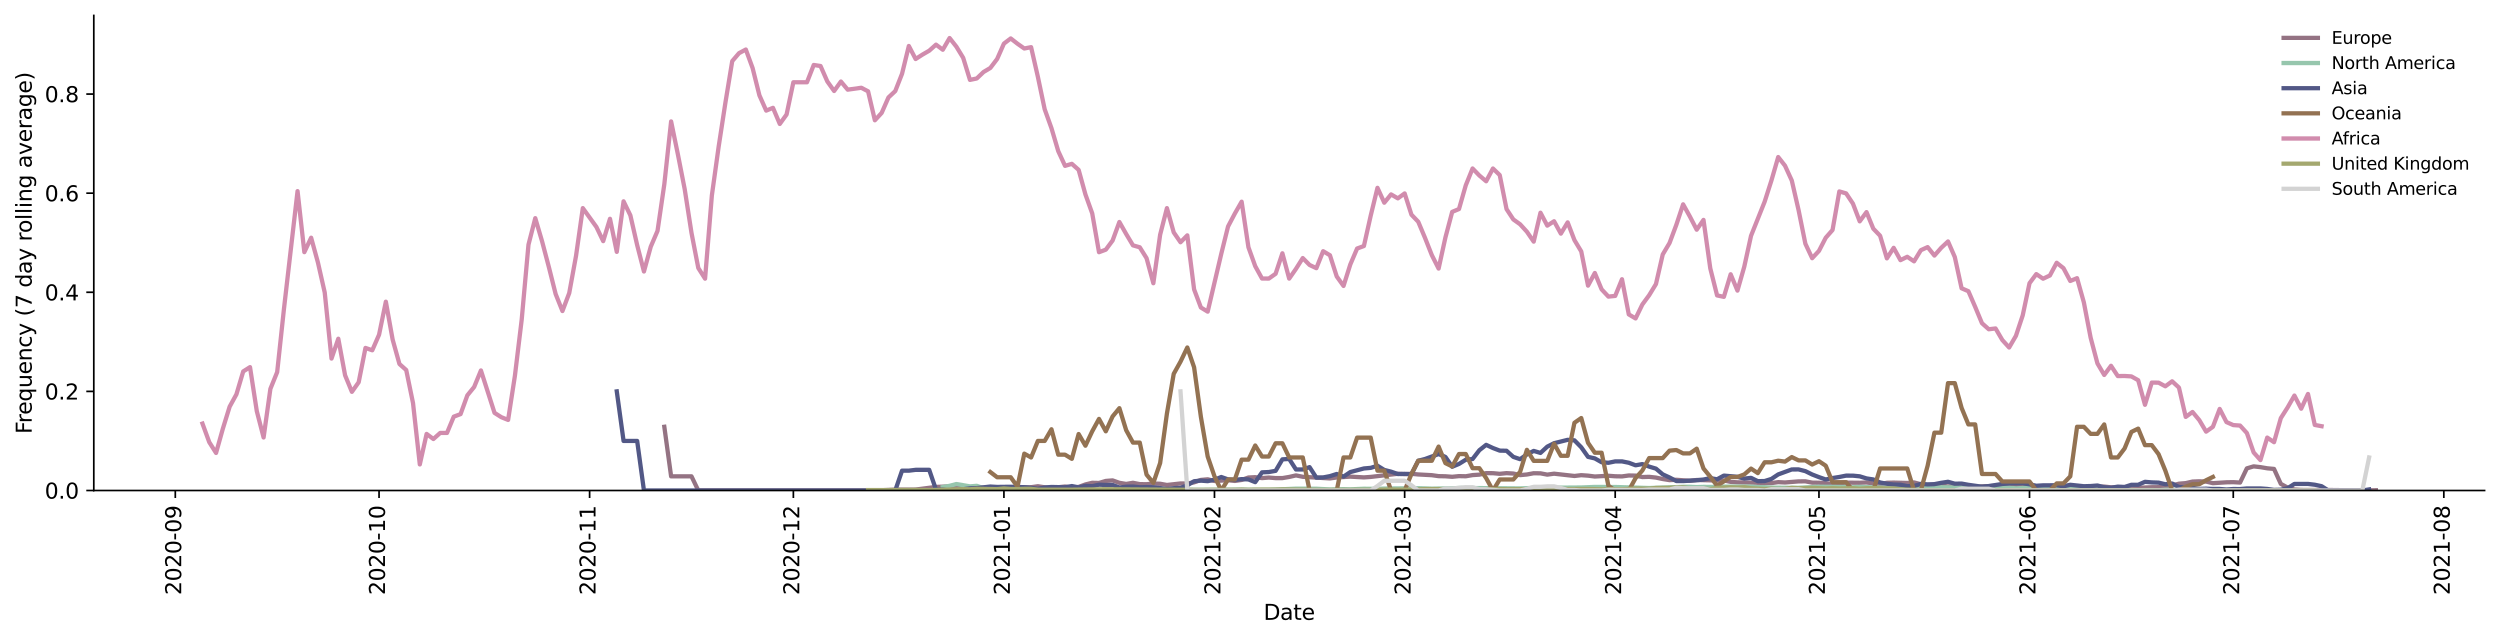<?xml version="1.0" encoding="utf-8" standalone="no"?>
<!DOCTYPE svg PUBLIC "-//W3C//DTD SVG 1.1//EN"
  "http://www.w3.org/Graphics/SVG/1.1/DTD/svg11.dtd">
<svg height="298.621pt" version="1.1" viewBox="0 0 1166.981 298.621" width="1166.981pt" xmlns="http://www.w3.org/2000/svg" xmlns:xlink="http://www.w3.org/1999/xlink">
 <defs>
  <style type="text/css">*{stroke-linecap:butt;stroke-linejoin:round;}</style>
 </defs>
 <g id="figure_1">
  <g id="patch_1">
   <path d="M 0 298.621 
L 1166.981 298.621 
L 1166.981 0 
L 0 0 
z
" style="fill:#ffffff;"/>
  </g>
  <g id="axes_1">
   <g id="patch_2">
    <path d="M 43.781 228.96 
L 1159.781 228.96 
L 1159.781 7.2 
L 43.781 7.2 
z
" style="fill:#ffffff;"/>
   </g>
   <g id="matplotlib.axis_1">
    <g id="xtick_1">
     <g id="line2d_1">
      <defs>
       <path d="M 0 0 
L 0 3.5 
" id="mb3c9ff4708" style="stroke:#000000;stroke-width:0.8;"/>
      </defs>
      <g>
       <use style="stroke:#000000;stroke-width:0.8;" x="81.827" xlink:href="#mb3c9ff4708" y="228.96"/>
      </g>
     </g>
     <g id="text_1">
      <!-- 2020-09 -->
      <g transform="translate(84.586 277.743)rotate(-90)scale(0.1 -0.1)">
       <defs>
        <path d="M 1228 531 
L 3431 531 
L 3431 0 
L 469 0 
L 469 531 
Q 828 903 1448 1529 
Q 2069 2156 2228 2338 
Q 2531 2678 2651 2914 
Q 2772 3150 2772 3378 
Q 2772 3750 2511 3984 
Q 2250 4219 1831 4219 
Q 1534 4219 1204 4116 
Q 875 4013 500 3803 
L 500 4441 
Q 881 4594 1212 4672 
Q 1544 4750 1819 4750 
Q 2544 4750 2975 4387 
Q 3406 4025 3406 3419 
Q 3406 3131 3298 2873 
Q 3191 2616 2906 2266 
Q 2828 2175 2409 1742 
Q 1991 1309 1228 531 
z
" id="DejaVuSans-32" transform="scale(0.016)"/>
        <path d="M 2034 4250 
Q 1547 4250 1301 3770 
Q 1056 3291 1056 2328 
Q 1056 1369 1301 889 
Q 1547 409 2034 409 
Q 2525 409 2770 889 
Q 3016 1369 3016 2328 
Q 3016 3291 2770 3770 
Q 2525 4250 2034 4250 
z
M 2034 4750 
Q 2819 4750 3233 4129 
Q 3647 3509 3647 2328 
Q 3647 1150 3233 529 
Q 2819 -91 2034 -91 
Q 1250 -91 836 529 
Q 422 1150 422 2328 
Q 422 3509 836 4129 
Q 1250 4750 2034 4750 
z
" id="DejaVuSans-30" transform="scale(0.016)"/>
        <path d="M 313 2009 
L 1997 2009 
L 1997 1497 
L 313 1497 
L 313 2009 
z
" id="DejaVuSans-2d" transform="scale(0.016)"/>
        <path d="M 703 97 
L 703 672 
Q 941 559 1184 500 
Q 1428 441 1663 441 
Q 2288 441 2617 861 
Q 2947 1281 2994 2138 
Q 2813 1869 2534 1725 
Q 2256 1581 1919 1581 
Q 1219 1581 811 2004 
Q 403 2428 403 3163 
Q 403 3881 828 4315 
Q 1253 4750 1959 4750 
Q 2769 4750 3195 4129 
Q 3622 3509 3622 2328 
Q 3622 1225 3098 567 
Q 2575 -91 1691 -91 
Q 1453 -91 1209 -44 
Q 966 3 703 97 
z
M 1959 2075 
Q 2384 2075 2632 2365 
Q 2881 2656 2881 3163 
Q 2881 3666 2632 3958 
Q 2384 4250 1959 4250 
Q 1534 4250 1286 3958 
Q 1038 3666 1038 3163 
Q 1038 2656 1286 2365 
Q 1534 2075 1959 2075 
z
" id="DejaVuSans-39" transform="scale(0.016)"/>
       </defs>
       <use xlink:href="#DejaVuSans-32"/>
       <use x="63.623" xlink:href="#DejaVuSans-30"/>
       <use x="127.246" xlink:href="#DejaVuSans-32"/>
       <use x="190.869" xlink:href="#DejaVuSans-30"/>
       <use x="254.492" xlink:href="#DejaVuSans-2d"/>
       <use x="290.576" xlink:href="#DejaVuSans-30"/>
       <use x="354.199" xlink:href="#DejaVuSans-39"/>
      </g>
     </g>
    </g>
    <g id="xtick_2">
     <g id="line2d_2">
      <g>
       <use style="stroke:#000000;stroke-width:0.8;" x="176.94" xlink:href="#mb3c9ff4708" y="228.96"/>
      </g>
     </g>
     <g id="text_2">
      <!-- 2020-10 -->
      <g transform="translate(179.7 277.743)rotate(-90)scale(0.1 -0.1)">
       <defs>
        <path d="M 794 531 
L 1825 531 
L 1825 4091 
L 703 3866 
L 703 4441 
L 1819 4666 
L 2450 4666 
L 2450 531 
L 3481 531 
L 3481 0 
L 794 0 
L 794 531 
z
" id="DejaVuSans-31" transform="scale(0.016)"/>
       </defs>
       <use xlink:href="#DejaVuSans-32"/>
       <use x="63.623" xlink:href="#DejaVuSans-30"/>
       <use x="127.246" xlink:href="#DejaVuSans-32"/>
       <use x="190.869" xlink:href="#DejaVuSans-30"/>
       <use x="254.492" xlink:href="#DejaVuSans-2d"/>
       <use x="290.576" xlink:href="#DejaVuSans-31"/>
       <use x="354.199" xlink:href="#DejaVuSans-30"/>
      </g>
     </g>
    </g>
    <g id="xtick_3">
     <g id="line2d_3">
      <g>
       <use style="stroke:#000000;stroke-width:0.8;" x="275.224" xlink:href="#mb3c9ff4708" y="228.96"/>
      </g>
     </g>
     <g id="text_3">
      <!-- 2020-11 -->
      <g transform="translate(277.984 277.743)rotate(-90)scale(0.1 -0.1)">
       <use xlink:href="#DejaVuSans-32"/>
       <use x="63.623" xlink:href="#DejaVuSans-30"/>
       <use x="127.246" xlink:href="#DejaVuSans-32"/>
       <use x="190.869" xlink:href="#DejaVuSans-30"/>
       <use x="254.492" xlink:href="#DejaVuSans-2d"/>
       <use x="290.576" xlink:href="#DejaVuSans-31"/>
       <use x="354.199" xlink:href="#DejaVuSans-31"/>
      </g>
     </g>
    </g>
    <g id="xtick_4">
     <g id="line2d_4">
      <g>
       <use style="stroke:#000000;stroke-width:0.8;" x="370.338" xlink:href="#mb3c9ff4708" y="228.96"/>
      </g>
     </g>
     <g id="text_4">
      <!-- 2020-12 -->
      <g transform="translate(373.097 277.743)rotate(-90)scale(0.1 -0.1)">
       <use xlink:href="#DejaVuSans-32"/>
       <use x="63.623" xlink:href="#DejaVuSans-30"/>
       <use x="127.246" xlink:href="#DejaVuSans-32"/>
       <use x="190.869" xlink:href="#DejaVuSans-30"/>
       <use x="254.492" xlink:href="#DejaVuSans-2d"/>
       <use x="290.576" xlink:href="#DejaVuSans-31"/>
       <use x="354.199" xlink:href="#DejaVuSans-32"/>
      </g>
     </g>
    </g>
    <g id="xtick_5">
     <g id="line2d_5">
      <g>
       <use style="stroke:#000000;stroke-width:0.8;" x="468.622" xlink:href="#mb3c9ff4708" y="228.96"/>
      </g>
     </g>
     <g id="text_5">
      <!-- 2021-01 -->
      <g transform="translate(471.382 277.743)rotate(-90)scale(0.1 -0.1)">
       <use xlink:href="#DejaVuSans-32"/>
       <use x="63.623" xlink:href="#DejaVuSans-30"/>
       <use x="127.246" xlink:href="#DejaVuSans-32"/>
       <use x="190.869" xlink:href="#DejaVuSans-31"/>
       <use x="254.492" xlink:href="#DejaVuSans-2d"/>
       <use x="290.576" xlink:href="#DejaVuSans-30"/>
       <use x="354.199" xlink:href="#DejaVuSans-31"/>
      </g>
     </g>
    </g>
    <g id="xtick_6">
     <g id="line2d_6">
      <g>
       <use style="stroke:#000000;stroke-width:0.8;" x="566.906" xlink:href="#mb3c9ff4708" y="228.96"/>
      </g>
     </g>
     <g id="text_6">
      <!-- 2021-02 -->
      <g transform="translate(569.666 277.743)rotate(-90)scale(0.1 -0.1)">
       <use xlink:href="#DejaVuSans-32"/>
       <use x="63.623" xlink:href="#DejaVuSans-30"/>
       <use x="127.246" xlink:href="#DejaVuSans-32"/>
       <use x="190.869" xlink:href="#DejaVuSans-31"/>
       <use x="254.492" xlink:href="#DejaVuSans-2d"/>
       <use x="290.576" xlink:href="#DejaVuSans-30"/>
       <use x="354.199" xlink:href="#DejaVuSans-32"/>
      </g>
     </g>
    </g>
    <g id="xtick_7">
     <g id="line2d_7">
      <g>
       <use style="stroke:#000000;stroke-width:0.8;" x="655.679" xlink:href="#mb3c9ff4708" y="228.96"/>
      </g>
     </g>
     <g id="text_7">
      <!-- 2021-03 -->
      <g transform="translate(658.438 277.743)rotate(-90)scale(0.1 -0.1)">
       <defs>
        <path d="M 2597 2516 
Q 3050 2419 3304 2112 
Q 3559 1806 3559 1356 
Q 3559 666 3084 287 
Q 2609 -91 1734 -91 
Q 1441 -91 1130 -33 
Q 819 25 488 141 
L 488 750 
Q 750 597 1062 519 
Q 1375 441 1716 441 
Q 2309 441 2620 675 
Q 2931 909 2931 1356 
Q 2931 1769 2642 2001 
Q 2353 2234 1838 2234 
L 1294 2234 
L 1294 2753 
L 1863 2753 
Q 2328 2753 2575 2939 
Q 2822 3125 2822 3475 
Q 2822 3834 2567 4026 
Q 2313 4219 1838 4219 
Q 1578 4219 1281 4162 
Q 984 4106 628 3988 
L 628 4550 
Q 988 4650 1302 4700 
Q 1616 4750 1894 4750 
Q 2613 4750 3031 4423 
Q 3450 4097 3450 3541 
Q 3450 3153 3228 2886 
Q 3006 2619 2597 2516 
z
" id="DejaVuSans-33" transform="scale(0.016)"/>
       </defs>
       <use xlink:href="#DejaVuSans-32"/>
       <use x="63.623" xlink:href="#DejaVuSans-30"/>
       <use x="127.246" xlink:href="#DejaVuSans-32"/>
       <use x="190.869" xlink:href="#DejaVuSans-31"/>
       <use x="254.492" xlink:href="#DejaVuSans-2d"/>
       <use x="290.576" xlink:href="#DejaVuSans-30"/>
       <use x="354.199" xlink:href="#DejaVuSans-33"/>
      </g>
     </g>
    </g>
    <g id="xtick_8">
     <g id="line2d_8">
      <g>
       <use style="stroke:#000000;stroke-width:0.8;" x="753.963" xlink:href="#mb3c9ff4708" y="228.96"/>
      </g>
     </g>
     <g id="text_8">
      <!-- 2021-04 -->
      <g transform="translate(756.722 277.743)rotate(-90)scale(0.1 -0.1)">
       <defs>
        <path d="M 2419 4116 
L 825 1625 
L 2419 1625 
L 2419 4116 
z
M 2253 4666 
L 3047 4666 
L 3047 1625 
L 3713 1625 
L 3713 1100 
L 3047 1100 
L 3047 0 
L 2419 0 
L 2419 1100 
L 313 1100 
L 313 1709 
L 2253 4666 
z
" id="DejaVuSans-34" transform="scale(0.016)"/>
       </defs>
       <use xlink:href="#DejaVuSans-32"/>
       <use x="63.623" xlink:href="#DejaVuSans-30"/>
       <use x="127.246" xlink:href="#DejaVuSans-32"/>
       <use x="190.869" xlink:href="#DejaVuSans-31"/>
       <use x="254.492" xlink:href="#DejaVuSans-2d"/>
       <use x="290.576" xlink:href="#DejaVuSans-30"/>
       <use x="354.199" xlink:href="#DejaVuSans-34"/>
      </g>
     </g>
    </g>
    <g id="xtick_9">
     <g id="line2d_9">
      <g>
       <use style="stroke:#000000;stroke-width:0.8;" x="849.077" xlink:href="#mb3c9ff4708" y="228.96"/>
      </g>
     </g>
     <g id="text_9">
      <!-- 2021-05 -->
      <g transform="translate(851.836 277.743)rotate(-90)scale(0.1 -0.1)">
       <defs>
        <path d="M 691 4666 
L 3169 4666 
L 3169 4134 
L 1269 4134 
L 1269 2991 
Q 1406 3038 1543 3061 
Q 1681 3084 1819 3084 
Q 2600 3084 3056 2656 
Q 3513 2228 3513 1497 
Q 3513 744 3044 326 
Q 2575 -91 1722 -91 
Q 1428 -91 1123 -41 
Q 819 9 494 109 
L 494 744 
Q 775 591 1075 516 
Q 1375 441 1709 441 
Q 2250 441 2565 725 
Q 2881 1009 2881 1497 
Q 2881 1984 2565 2268 
Q 2250 2553 1709 2553 
Q 1456 2553 1204 2497 
Q 953 2441 691 2322 
L 691 4666 
z
" id="DejaVuSans-35" transform="scale(0.016)"/>
       </defs>
       <use xlink:href="#DejaVuSans-32"/>
       <use x="63.623" xlink:href="#DejaVuSans-30"/>
       <use x="127.246" xlink:href="#DejaVuSans-32"/>
       <use x="190.869" xlink:href="#DejaVuSans-31"/>
       <use x="254.492" xlink:href="#DejaVuSans-2d"/>
       <use x="290.576" xlink:href="#DejaVuSans-30"/>
       <use x="354.199" xlink:href="#DejaVuSans-35"/>
      </g>
     </g>
    </g>
    <g id="xtick_10">
     <g id="line2d_10">
      <g>
       <use style="stroke:#000000;stroke-width:0.8;" x="947.361" xlink:href="#mb3c9ff4708" y="228.96"/>
      </g>
     </g>
     <g id="text_10">
      <!-- 2021-06 -->
      <g transform="translate(950.12 277.743)rotate(-90)scale(0.1 -0.1)">
       <defs>
        <path d="M 2113 2584 
Q 1688 2584 1439 2293 
Q 1191 2003 1191 1497 
Q 1191 994 1439 701 
Q 1688 409 2113 409 
Q 2538 409 2786 701 
Q 3034 994 3034 1497 
Q 3034 2003 2786 2293 
Q 2538 2584 2113 2584 
z
M 3366 4563 
L 3366 3988 
Q 3128 4100 2886 4159 
Q 2644 4219 2406 4219 
Q 1781 4219 1451 3797 
Q 1122 3375 1075 2522 
Q 1259 2794 1537 2939 
Q 1816 3084 2150 3084 
Q 2853 3084 3261 2657 
Q 3669 2231 3669 1497 
Q 3669 778 3244 343 
Q 2819 -91 2113 -91 
Q 1303 -91 875 529 
Q 447 1150 447 2328 
Q 447 3434 972 4092 
Q 1497 4750 2381 4750 
Q 2619 4750 2861 4703 
Q 3103 4656 3366 4563 
z
" id="DejaVuSans-36" transform="scale(0.016)"/>
       </defs>
       <use xlink:href="#DejaVuSans-32"/>
       <use x="63.623" xlink:href="#DejaVuSans-30"/>
       <use x="127.246" xlink:href="#DejaVuSans-32"/>
       <use x="190.869" xlink:href="#DejaVuSans-31"/>
       <use x="254.492" xlink:href="#DejaVuSans-2d"/>
       <use x="290.576" xlink:href="#DejaVuSans-30"/>
       <use x="354.199" xlink:href="#DejaVuSans-36"/>
      </g>
     </g>
    </g>
    <g id="xtick_11">
     <g id="line2d_11">
      <g>
       <use style="stroke:#000000;stroke-width:0.8;" x="1042.474" xlink:href="#mb3c9ff4708" y="228.96"/>
      </g>
     </g>
     <g id="text_11">
      <!-- 2021-07 -->
      <g transform="translate(1045.234 277.743)rotate(-90)scale(0.1 -0.1)">
       <defs>
        <path d="M 525 4666 
L 3525 4666 
L 3525 4397 
L 1831 0 
L 1172 0 
L 2766 4134 
L 525 4134 
L 525 4666 
z
" id="DejaVuSans-37" transform="scale(0.016)"/>
       </defs>
       <use xlink:href="#DejaVuSans-32"/>
       <use x="63.623" xlink:href="#DejaVuSans-30"/>
       <use x="127.246" xlink:href="#DejaVuSans-32"/>
       <use x="190.869" xlink:href="#DejaVuSans-31"/>
       <use x="254.492" xlink:href="#DejaVuSans-2d"/>
       <use x="290.576" xlink:href="#DejaVuSans-30"/>
       <use x="354.199" xlink:href="#DejaVuSans-37"/>
      </g>
     </g>
    </g>
    <g id="xtick_12">
     <g id="line2d_12">
      <g>
       <use style="stroke:#000000;stroke-width:0.8;" x="1140.759" xlink:href="#mb3c9ff4708" y="228.96"/>
      </g>
     </g>
     <g id="text_12">
      <!-- 2021-08 -->
      <g transform="translate(1143.518 277.743)rotate(-90)scale(0.1 -0.1)">
       <defs>
        <path d="M 2034 2216 
Q 1584 2216 1326 1975 
Q 1069 1734 1069 1313 
Q 1069 891 1326 650 
Q 1584 409 2034 409 
Q 2484 409 2743 651 
Q 3003 894 3003 1313 
Q 3003 1734 2745 1975 
Q 2488 2216 2034 2216 
z
M 1403 2484 
Q 997 2584 770 2862 
Q 544 3141 544 3541 
Q 544 4100 942 4425 
Q 1341 4750 2034 4750 
Q 2731 4750 3128 4425 
Q 3525 4100 3525 3541 
Q 3525 3141 3298 2862 
Q 3072 2584 2669 2484 
Q 3125 2378 3379 2068 
Q 3634 1759 3634 1313 
Q 3634 634 3220 271 
Q 2806 -91 2034 -91 
Q 1263 -91 848 271 
Q 434 634 434 1313 
Q 434 1759 690 2068 
Q 947 2378 1403 2484 
z
M 1172 3481 
Q 1172 3119 1398 2916 
Q 1625 2713 2034 2713 
Q 2441 2713 2670 2916 
Q 2900 3119 2900 3481 
Q 2900 3844 2670 4047 
Q 2441 4250 2034 4250 
Q 1625 4250 1398 4047 
Q 1172 3844 1172 3481 
z
" id="DejaVuSans-38" transform="scale(0.016)"/>
       </defs>
       <use xlink:href="#DejaVuSans-32"/>
       <use x="63.623" xlink:href="#DejaVuSans-30"/>
       <use x="127.246" xlink:href="#DejaVuSans-32"/>
       <use x="190.869" xlink:href="#DejaVuSans-31"/>
       <use x="254.492" xlink:href="#DejaVuSans-2d"/>
       <use x="290.576" xlink:href="#DejaVuSans-30"/>
       <use x="354.199" xlink:href="#DejaVuSans-38"/>
      </g>
     </g>
    </g>
    <g id="text_13">
     <!-- Date -->
     <g transform="translate(589.83 289.341)scale(0.1 -0.1)">
      <defs>
       <path d="M 1259 4147 
L 1259 519 
L 2022 519 
Q 2988 519 3436 956 
Q 3884 1394 3884 2338 
Q 3884 3275 3436 3711 
Q 2988 4147 2022 4147 
L 1259 4147 
z
M 628 4666 
L 1925 4666 
Q 3281 4666 3915 4102 
Q 4550 3538 4550 2338 
Q 4550 1131 3912 565 
Q 3275 0 1925 0 
L 628 0 
L 628 4666 
z
" id="DejaVuSans-44" transform="scale(0.016)"/>
       <path d="M 2194 1759 
Q 1497 1759 1228 1600 
Q 959 1441 959 1056 
Q 959 750 1161 570 
Q 1363 391 1709 391 
Q 2188 391 2477 730 
Q 2766 1069 2766 1631 
L 2766 1759 
L 2194 1759 
z
M 3341 1997 
L 3341 0 
L 2766 0 
L 2766 531 
Q 2569 213 2275 61 
Q 1981 -91 1556 -91 
Q 1019 -91 701 211 
Q 384 513 384 1019 
Q 384 1609 779 1909 
Q 1175 2209 1959 2209 
L 2766 2209 
L 2766 2266 
Q 2766 2663 2505 2880 
Q 2244 3097 1772 3097 
Q 1472 3097 1187 3025 
Q 903 2953 641 2809 
L 641 3341 
Q 956 3463 1253 3523 
Q 1550 3584 1831 3584 
Q 2591 3584 2966 3190 
Q 3341 2797 3341 1997 
z
" id="DejaVuSans-61" transform="scale(0.016)"/>
       <path d="M 1172 4494 
L 1172 3500 
L 2356 3500 
L 2356 3053 
L 1172 3053 
L 1172 1153 
Q 1172 725 1289 603 
Q 1406 481 1766 481 
L 2356 481 
L 2356 0 
L 1766 0 
Q 1100 0 847 248 
Q 594 497 594 1153 
L 594 3053 
L 172 3053 
L 172 3500 
L 594 3500 
L 594 4494 
L 1172 4494 
z
" id="DejaVuSans-74" transform="scale(0.016)"/>
       <path d="M 3597 1894 
L 3597 1613 
L 953 1613 
Q 991 1019 1311 708 
Q 1631 397 2203 397 
Q 2534 397 2845 478 
Q 3156 559 3463 722 
L 3463 178 
Q 3153 47 2828 -22 
Q 2503 -91 2169 -91 
Q 1331 -91 842 396 
Q 353 884 353 1716 
Q 353 2575 817 3079 
Q 1281 3584 2069 3584 
Q 2775 3584 3186 3129 
Q 3597 2675 3597 1894 
z
M 3022 2063 
Q 3016 2534 2758 2815 
Q 2500 3097 2075 3097 
Q 1594 3097 1305 2825 
Q 1016 2553 972 2059 
L 3022 2063 
z
" id="DejaVuSans-65" transform="scale(0.016)"/>
      </defs>
      <use xlink:href="#DejaVuSans-44"/>
      <use x="77.002" xlink:href="#DejaVuSans-61"/>
      <use x="138.281" xlink:href="#DejaVuSans-74"/>
      <use x="177.49" xlink:href="#DejaVuSans-65"/>
     </g>
    </g>
   </g>
   <g id="matplotlib.axis_2">
    <g id="ytick_1">
     <g id="line2d_13">
      <defs>
       <path d="M 0 0 
L -3.5 0 
" id="mdaa1c81fe7" style="stroke:#000000;stroke-width:0.8;"/>
      </defs>
      <g>
       <use style="stroke:#000000;stroke-width:0.8;" x="43.781" xlink:href="#mdaa1c81fe7" y="228.96"/>
      </g>
     </g>
     <g id="text_14">
      <!-- 0.0 -->
      <g transform="translate(20.878 232.759)scale(0.1 -0.1)">
       <defs>
        <path d="M 684 794 
L 1344 794 
L 1344 0 
L 684 0 
L 684 794 
z
" id="DejaVuSans-2e" transform="scale(0.016)"/>
       </defs>
       <use xlink:href="#DejaVuSans-30"/>
       <use x="63.623" xlink:href="#DejaVuSans-2e"/>
       <use x="95.41" xlink:href="#DejaVuSans-30"/>
      </g>
     </g>
    </g>
    <g id="ytick_2">
     <g id="line2d_14">
      <g>
       <use style="stroke:#000000;stroke-width:0.8;" x="43.781" xlink:href="#mdaa1c81fe7" y="182.695"/>
      </g>
     </g>
     <g id="text_15">
      <!-- 0.2 -->
      <g transform="translate(20.878 186.494)scale(0.1 -0.1)">
       <use xlink:href="#DejaVuSans-30"/>
       <use x="63.623" xlink:href="#DejaVuSans-2e"/>
       <use x="95.41" xlink:href="#DejaVuSans-32"/>
      </g>
     </g>
    </g>
    <g id="ytick_3">
     <g id="line2d_15">
      <g>
       <use style="stroke:#000000;stroke-width:0.8;" x="43.781" xlink:href="#mdaa1c81fe7" y="136.43"/>
      </g>
     </g>
     <g id="text_16">
      <!-- 0.4 -->
      <g transform="translate(20.878 140.23)scale(0.1 -0.1)">
       <use xlink:href="#DejaVuSans-30"/>
       <use x="63.623" xlink:href="#DejaVuSans-2e"/>
       <use x="95.41" xlink:href="#DejaVuSans-34"/>
      </g>
     </g>
    </g>
    <g id="ytick_4">
     <g id="line2d_16">
      <g>
       <use style="stroke:#000000;stroke-width:0.8;" x="43.781" xlink:href="#mdaa1c81fe7" y="90.166"/>
      </g>
     </g>
     <g id="text_17">
      <!-- 0.6 -->
      <g transform="translate(20.878 93.965)scale(0.1 -0.1)">
       <use xlink:href="#DejaVuSans-30"/>
       <use x="63.623" xlink:href="#DejaVuSans-2e"/>
       <use x="95.41" xlink:href="#DejaVuSans-36"/>
      </g>
     </g>
    </g>
    <g id="ytick_5">
     <g id="line2d_17">
      <g>
       <use style="stroke:#000000;stroke-width:0.8;" x="43.781" xlink:href="#mdaa1c81fe7" y="43.901"/>
      </g>
     </g>
     <g id="text_18">
      <!-- 0.8 -->
      <g transform="translate(20.878 47.7)scale(0.1 -0.1)">
       <use xlink:href="#DejaVuSans-30"/>
       <use x="63.623" xlink:href="#DejaVuSans-2e"/>
       <use x="95.41" xlink:href="#DejaVuSans-38"/>
      </g>
     </g>
    </g>
    <g id="text_19">
     <!-- Frequency (7 day rolling average) -->
     <g transform="translate(14.798 202.529)rotate(-90)scale(0.1 -0.1)">
      <defs>
       <path d="M 628 4666 
L 3309 4666 
L 3309 4134 
L 1259 4134 
L 1259 2759 
L 3109 2759 
L 3109 2228 
L 1259 2228 
L 1259 0 
L 628 0 
L 628 4666 
z
" id="DejaVuSans-46" transform="scale(0.016)"/>
       <path d="M 2631 2963 
Q 2534 3019 2420 3045 
Q 2306 3072 2169 3072 
Q 1681 3072 1420 2755 
Q 1159 2438 1159 1844 
L 1159 0 
L 581 0 
L 581 3500 
L 1159 3500 
L 1159 2956 
Q 1341 3275 1631 3429 
Q 1922 3584 2338 3584 
Q 2397 3584 2469 3576 
Q 2541 3569 2628 3553 
L 2631 2963 
z
" id="DejaVuSans-72" transform="scale(0.016)"/>
       <path d="M 947 1747 
Q 947 1113 1208 752 
Q 1469 391 1925 391 
Q 2381 391 2643 752 
Q 2906 1113 2906 1747 
Q 2906 2381 2643 2742 
Q 2381 3103 1925 3103 
Q 1469 3103 1208 2742 
Q 947 2381 947 1747 
z
M 2906 525 
Q 2725 213 2448 61 
Q 2172 -91 1784 -91 
Q 1150 -91 751 415 
Q 353 922 353 1747 
Q 353 2572 751 3078 
Q 1150 3584 1784 3584 
Q 2172 3584 2448 3432 
Q 2725 3281 2906 2969 
L 2906 3500 
L 3481 3500 
L 3481 -1331 
L 2906 -1331 
L 2906 525 
z
" id="DejaVuSans-71" transform="scale(0.016)"/>
       <path d="M 544 1381 
L 544 3500 
L 1119 3500 
L 1119 1403 
Q 1119 906 1312 657 
Q 1506 409 1894 409 
Q 2359 409 2629 706 
Q 2900 1003 2900 1516 
L 2900 3500 
L 3475 3500 
L 3475 0 
L 2900 0 
L 2900 538 
Q 2691 219 2414 64 
Q 2138 -91 1772 -91 
Q 1169 -91 856 284 
Q 544 659 544 1381 
z
M 1991 3584 
L 1991 3584 
z
" id="DejaVuSans-75" transform="scale(0.016)"/>
       <path d="M 3513 2113 
L 3513 0 
L 2938 0 
L 2938 2094 
Q 2938 2591 2744 2837 
Q 2550 3084 2163 3084 
Q 1697 3084 1428 2787 
Q 1159 2491 1159 1978 
L 1159 0 
L 581 0 
L 581 3500 
L 1159 3500 
L 1159 2956 
Q 1366 3272 1645 3428 
Q 1925 3584 2291 3584 
Q 2894 3584 3203 3211 
Q 3513 2838 3513 2113 
z
" id="DejaVuSans-6e" transform="scale(0.016)"/>
       <path d="M 3122 3366 
L 3122 2828 
Q 2878 2963 2633 3030 
Q 2388 3097 2138 3097 
Q 1578 3097 1268 2742 
Q 959 2388 959 1747 
Q 959 1106 1268 751 
Q 1578 397 2138 397 
Q 2388 397 2633 464 
Q 2878 531 3122 666 
L 3122 134 
Q 2881 22 2623 -34 
Q 2366 -91 2075 -91 
Q 1284 -91 818 406 
Q 353 903 353 1747 
Q 353 2603 823 3093 
Q 1294 3584 2113 3584 
Q 2378 3584 2631 3529 
Q 2884 3475 3122 3366 
z
" id="DejaVuSans-63" transform="scale(0.016)"/>
       <path d="M 2059 -325 
Q 1816 -950 1584 -1140 
Q 1353 -1331 966 -1331 
L 506 -1331 
L 506 -850 
L 844 -850 
Q 1081 -850 1212 -737 
Q 1344 -625 1503 -206 
L 1606 56 
L 191 3500 
L 800 3500 
L 1894 763 
L 2988 3500 
L 3597 3500 
L 2059 -325 
z
" id="DejaVuSans-79" transform="scale(0.016)"/>
       <path id="DejaVuSans-20" transform="scale(0.016)"/>
       <path d="M 1984 4856 
Q 1566 4138 1362 3434 
Q 1159 2731 1159 2009 
Q 1159 1288 1364 580 
Q 1569 -128 1984 -844 
L 1484 -844 
Q 1016 -109 783 600 
Q 550 1309 550 2009 
Q 550 2706 781 3412 
Q 1013 4119 1484 4856 
L 1984 4856 
z
" id="DejaVuSans-28" transform="scale(0.016)"/>
       <path d="M 2906 2969 
L 2906 4863 
L 3481 4863 
L 3481 0 
L 2906 0 
L 2906 525 
Q 2725 213 2448 61 
Q 2172 -91 1784 -91 
Q 1150 -91 751 415 
Q 353 922 353 1747 
Q 353 2572 751 3078 
Q 1150 3584 1784 3584 
Q 2172 3584 2448 3432 
Q 2725 3281 2906 2969 
z
M 947 1747 
Q 947 1113 1208 752 
Q 1469 391 1925 391 
Q 2381 391 2643 752 
Q 2906 1113 2906 1747 
Q 2906 2381 2643 2742 
Q 2381 3103 1925 3103 
Q 1469 3103 1208 2742 
Q 947 2381 947 1747 
z
" id="DejaVuSans-64" transform="scale(0.016)"/>
       <path d="M 1959 3097 
Q 1497 3097 1228 2736 
Q 959 2375 959 1747 
Q 959 1119 1226 758 
Q 1494 397 1959 397 
Q 2419 397 2687 759 
Q 2956 1122 2956 1747 
Q 2956 2369 2687 2733 
Q 2419 3097 1959 3097 
z
M 1959 3584 
Q 2709 3584 3137 3096 
Q 3566 2609 3566 1747 
Q 3566 888 3137 398 
Q 2709 -91 1959 -91 
Q 1206 -91 779 398 
Q 353 888 353 1747 
Q 353 2609 779 3096 
Q 1206 3584 1959 3584 
z
" id="DejaVuSans-6f" transform="scale(0.016)"/>
       <path d="M 603 4863 
L 1178 4863 
L 1178 0 
L 603 0 
L 603 4863 
z
" id="DejaVuSans-6c" transform="scale(0.016)"/>
       <path d="M 603 3500 
L 1178 3500 
L 1178 0 
L 603 0 
L 603 3500 
z
M 603 4863 
L 1178 4863 
L 1178 4134 
L 603 4134 
L 603 4863 
z
" id="DejaVuSans-69" transform="scale(0.016)"/>
       <path d="M 2906 1791 
Q 2906 2416 2648 2759 
Q 2391 3103 1925 3103 
Q 1463 3103 1205 2759 
Q 947 2416 947 1791 
Q 947 1169 1205 825 
Q 1463 481 1925 481 
Q 2391 481 2648 825 
Q 2906 1169 2906 1791 
z
M 3481 434 
Q 3481 -459 3084 -895 
Q 2688 -1331 1869 -1331 
Q 1566 -1331 1297 -1286 
Q 1028 -1241 775 -1147 
L 775 -588 
Q 1028 -725 1275 -790 
Q 1522 -856 1778 -856 
Q 2344 -856 2625 -561 
Q 2906 -266 2906 331 
L 2906 616 
Q 2728 306 2450 153 
Q 2172 0 1784 0 
Q 1141 0 747 490 
Q 353 981 353 1791 
Q 353 2603 747 3093 
Q 1141 3584 1784 3584 
Q 2172 3584 2450 3431 
Q 2728 3278 2906 2969 
L 2906 3500 
L 3481 3500 
L 3481 434 
z
" id="DejaVuSans-67" transform="scale(0.016)"/>
       <path d="M 191 3500 
L 800 3500 
L 1894 563 
L 2988 3500 
L 3597 3500 
L 2284 0 
L 1503 0 
L 191 3500 
z
" id="DejaVuSans-76" transform="scale(0.016)"/>
       <path d="M 513 4856 
L 1013 4856 
Q 1481 4119 1714 3412 
Q 1947 2706 1947 2009 
Q 1947 1309 1714 600 
Q 1481 -109 1013 -844 
L 513 -844 
Q 928 -128 1133 580 
Q 1338 1288 1338 2009 
Q 1338 2731 1133 3434 
Q 928 4138 513 4856 
z
" id="DejaVuSans-29" transform="scale(0.016)"/>
      </defs>
      <use xlink:href="#DejaVuSans-46"/>
      <use x="50.27" xlink:href="#DejaVuSans-72"/>
      <use x="89.133" xlink:href="#DejaVuSans-65"/>
      <use x="150.656" xlink:href="#DejaVuSans-71"/>
      <use x="214.133" xlink:href="#DejaVuSans-75"/>
      <use x="277.512" xlink:href="#DejaVuSans-65"/>
      <use x="339.035" xlink:href="#DejaVuSans-6e"/>
      <use x="402.414" xlink:href="#DejaVuSans-63"/>
      <use x="457.395" xlink:href="#DejaVuSans-79"/>
      <use x="516.574" xlink:href="#DejaVuSans-20"/>
      <use x="548.361" xlink:href="#DejaVuSans-28"/>
      <use x="587.375" xlink:href="#DejaVuSans-37"/>
      <use x="650.998" xlink:href="#DejaVuSans-20"/>
      <use x="682.785" xlink:href="#DejaVuSans-64"/>
      <use x="746.262" xlink:href="#DejaVuSans-61"/>
      <use x="807.541" xlink:href="#DejaVuSans-79"/>
      <use x="866.721" xlink:href="#DejaVuSans-20"/>
      <use x="898.508" xlink:href="#DejaVuSans-72"/>
      <use x="937.371" xlink:href="#DejaVuSans-6f"/>
      <use x="998.553" xlink:href="#DejaVuSans-6c"/>
      <use x="1026.336" xlink:href="#DejaVuSans-6c"/>
      <use x="1054.119" xlink:href="#DejaVuSans-69"/>
      <use x="1081.902" xlink:href="#DejaVuSans-6e"/>
      <use x="1145.281" xlink:href="#DejaVuSans-67"/>
      <use x="1208.758" xlink:href="#DejaVuSans-20"/>
      <use x="1240.545" xlink:href="#DejaVuSans-61"/>
      <use x="1301.824" xlink:href="#DejaVuSans-76"/>
      <use x="1361.004" xlink:href="#DejaVuSans-65"/>
      <use x="1422.527" xlink:href="#DejaVuSans-72"/>
      <use x="1463.641" xlink:href="#DejaVuSans-61"/>
      <use x="1524.92" xlink:href="#DejaVuSans-67"/>
      <use x="1588.396" xlink:href="#DejaVuSans-65"/>
      <use x="1649.92" xlink:href="#DejaVuSans-29"/>
     </g>
    </g>
   </g>
   <g id="line2d_18">
    <path clip-path="url(#p4d075352ca)" d="M 310.099 199.218 
L 313.27 222.351 
L 322.781 222.351 
L 325.952 228.96 
L 408.384 228.96 
L 417.895 228.556 
L 427.406 228.528 
L 436.918 227.287 
L 443.259 227.068 
L 446.429 227.729 
L 452.77 228.1 
L 459.111 227.707 
L 462.281 227.576 
L 468.622 227.884 
L 471.793 227.531 
L 481.304 227.436 
L 484.474 226.976 
L 487.645 227.47 
L 490.815 227.765 
L 497.156 227.109 
L 500.327 227.616 
L 503.497 227.302 
L 506.668 226.141 
L 509.838 225.369 
L 513.009 225.438 
L 516.179 224.501 
L 519.349 224.254 
L 522.52 225.375 
L 525.69 225.901 
L 528.861 225.368 
L 532.031 225.989 
L 535.202 226.03 
L 538.372 225.72 
L 541.543 225.815 
L 544.713 226.383 
L 551.054 225.678 
L 554.224 225.683 
L 557.395 225.157 
L 560.565 224.03 
L 563.736 223.741 
L 566.906 224.516 
L 573.247 224.166 
L 576.418 224.497 
L 579.588 224.03 
L 582.759 222.901 
L 585.929 222.746 
L 589.099 223.173 
L 592.27 222.916 
L 595.44 223.174 
L 598.611 223.173 
L 601.781 222.634 
L 604.952 221.914 
L 608.122 222.561 
L 620.804 223.326 
L 623.974 222.874 
L 630.315 222.492 
L 636.656 222.842 
L 639.827 222.624 
L 652.509 221.151 
L 655.679 221.306 
L 658.849 221.163 
L 662.02 221.473 
L 668.361 221.812 
L 671.531 222.261 
L 674.702 222.324 
L 677.872 222.566 
L 681.043 222.249 
L 684.213 222.318 
L 687.384 221.772 
L 690.554 221.563 
L 693.724 220.854 
L 696.895 220.876 
L 700.065 221.179 
L 703.236 220.86 
L 706.406 221.045 
L 709.577 221.781 
L 712.747 221.489 
L 715.918 220.903 
L 719.088 220.952 
L 722.259 221.552 
L 725.429 221.113 
L 734.94 222.182 
L 738.111 221.808 
L 741.281 222.029 
L 744.452 222.434 
L 750.793 222.084 
L 753.963 222.322 
L 757.134 222.382 
L 760.304 221.947 
L 763.474 222.015 
L 766.645 222.681 
L 769.815 222.585 
L 772.986 222.937 
L 776.156 223.605 
L 779.327 224.118 
L 782.497 223.959 
L 788.838 224.429 
L 792.009 224.059 
L 798.349 224.213 
L 801.52 224.384 
L 804.69 224.278 
L 807.861 224.94 
L 811.031 225.15 
L 826.884 225.499 
L 830.054 225.059 
L 833.224 225.217 
L 839.565 224.711 
L 842.736 224.682 
L 845.906 225.287 
L 849.077 225.34 
L 855.418 225.833 
L 861.759 225.283 
L 868.099 225.359 
L 871.27 225.219 
L 877.611 226.028 
L 880.781 225.36 
L 883.952 225.277 
L 890.293 225.454 
L 893.463 225.209 
L 896.634 226.032 
L 899.804 226.506 
L 906.145 226.679 
L 909.315 227.063 
L 915.656 226.938 
L 921.997 227.493 
L 925.168 227.025 
L 931.509 226.818 
L 937.849 226.523 
L 944.19 227.093 
L 953.702 227.398 
L 956.872 227.614 
L 960.043 227.603 
L 963.213 227.725 
L 966.384 227.679 
L 969.554 227.416 
L 972.724 227.472 
L 982.236 227.132 
L 985.406 227.479 
L 991.747 227.482 
L 994.918 227.474 
L 998.088 227.686 
L 1004.429 227.436 
L 1007.599 227.402 
L 1013.94 226.616 
L 1017.111 225.782 
L 1020.281 225.521 
L 1023.452 224.796 
L 1026.622 224.671 
L 1029.793 224.798 
L 1032.963 225.542 
L 1039.304 225.136 
L 1042.474 225.074 
L 1045.645 225.261 
L 1048.815 218.632 
L 1051.986 217.698 
L 1055.156 218.061 
L 1058.327 218.6 
L 1061.497 218.892 
L 1064.668 225.87 
L 1067.838 227.597 
L 1071.009 228.471 
L 1074.179 228.682 
L 1083.69 228.714 
L 1090.031 228.754 
L 1099.543 228.888 
L 1105.884 228.908 
L 1109.054 228.833 
L 1109.054 228.833 
" style="fill:none;stroke:#947383;stroke-linecap:square;stroke-width:2;"/>
   </g>
   <g id="line2d_19">
    <path clip-path="url(#p4d075352ca)" d="M 440.088 227.372 
L 443.259 226.781 
L 446.429 225.94 
L 452.77 227.03 
L 455.94 226.779 
L 459.111 227.867 
L 462.281 228.709 
L 465.452 228.709 
L 468.622 228.597 
L 471.793 228.816 
L 481.304 228.766 
L 490.815 228.841 
L 519.349 228.765 
L 525.69 228.855 
L 535.202 228.761 
L 551.054 228.66 
L 563.736 228.627 
L 579.588 228.536 
L 585.929 228.666 
L 592.27 228.636 
L 598.611 228.384 
L 604.952 228.104 
L 614.463 228.14 
L 620.804 228.466 
L 627.145 228.326 
L 630.315 228.416 
L 636.656 228.147 
L 642.997 228.211 
L 646.168 228.043 
L 662.02 227.881 
L 668.361 228.109 
L 677.872 227.946 
L 681.043 227.776 
L 687.384 227.803 
L 709.577 227.99 
L 715.918 227.732 
L 725.429 227.649 
L 738.111 227.549 
L 744.452 227.292 
L 753.963 227.322 
L 763.474 227.605 
L 769.815 227.809 
L 782.497 227.369 
L 785.668 227.244 
L 788.838 227.248 
L 792.009 227.374 
L 795.179 227.279 
L 801.52 227.315 
L 804.69 227.15 
L 817.372 227.142 
L 820.543 227.396 
L 823.713 227.401 
L 826.884 227.614 
L 836.395 227.707 
L 839.565 227.692 
L 849.077 227.219 
L 855.418 227.23 
L 861.759 227.316 
L 864.929 227.444 
L 868.099 227.276 
L 887.122 227.873 
L 890.293 227.802 
L 896.634 227.468 
L 902.974 227.512 
L 906.145 227.436 
L 912.486 227.508 
L 915.656 227.3 
L 925.168 227.353 
L 928.338 227.464 
L 931.509 227.753 
L 934.679 227.751 
L 937.849 227.623 
L 941.02 227.97 
L 944.19 227.764 
L 950.531 227.918 
L 953.702 228.384 
L 956.872 228.174 
L 960.043 228.379 
L 969.554 228.255 
L 975.895 228.346 
L 998.088 228.793 
L 1004.429 228.749 
L 1007.599 228.854 
L 1010.77 228.574 
L 1020.281 228.499 
L 1023.452 228.499 
L 1026.622 228.778 
L 1029.793 228.87 
L 1045.645 228.808 
L 1058.327 228.897 
L 1064.668 228.894 
L 1064.668 228.894 
" style="fill:none;stroke:#96c6ad;stroke-linecap:square;stroke-width:2;"/>
   </g>
   <g id="line2d_20">
    <path clip-path="url(#p4d075352ca)" d="M 287.906 182.695 
L 291.077 205.828 
L 297.418 205.828 
L 300.588 228.96 
L 417.895 228.96 
L 421.065 219.707 
L 424.236 219.707 
L 427.406 219.318 
L 433.747 219.318 
L 436.918 228.571 
L 440.088 228.571 
L 443.259 228.96 
L 446.429 228.96 
L 449.599 228.371 
L 452.77 227.962 
L 455.94 227.845 
L 462.281 227.112 
L 465.452 227.299 
L 471.793 227.222 
L 478.134 227.421 
L 481.304 227.724 
L 484.474 228.18 
L 487.645 227.568 
L 490.815 227.316 
L 497.156 227.465 
L 500.327 226.89 
L 503.497 227.494 
L 506.668 226.779 
L 509.838 226.95 
L 513.009 226.243 
L 516.179 226.394 
L 519.349 226.366 
L 522.52 227.554 
L 525.69 227.196 
L 528.861 227.125 
L 532.031 227.448 
L 535.202 227.369 
L 538.372 227.46 
L 541.543 227.817 
L 544.713 228.309 
L 547.884 227.883 
L 551.054 227.738 
L 554.224 226.534 
L 557.395 224.634 
L 560.565 224.364 
L 563.736 224.598 
L 566.906 223.935 
L 570.077 222.663 
L 573.247 223.776 
L 576.418 224.01 
L 579.588 223.646 
L 582.759 223.79 
L 585.929 225.057 
L 589.099 220.488 
L 592.27 220.342 
L 595.44 219.787 
L 598.611 214.421 
L 601.781 214.234 
L 604.952 219.153 
L 608.122 219.148 
L 611.293 218.06 
L 614.463 222.957 
L 617.634 222.858 
L 620.804 222.255 
L 623.974 221.256 
L 627.145 222.489 
L 630.315 220.353 
L 636.656 218.674 
L 639.827 218.398 
L 642.997 217.4 
L 646.168 219.365 
L 649.338 220.165 
L 652.509 221.279 
L 655.679 221.21 
L 658.849 221.374 
L 662.02 215.077 
L 665.19 214.257 
L 671.531 211.946 
L 674.702 213.29 
L 677.872 217.871 
L 681.043 216.562 
L 684.213 214.598 
L 687.384 214.266 
L 690.554 210.161 
L 693.724 207.659 
L 696.895 209.138 
L 700.065 210.345 
L 703.236 210.411 
L 706.406 213.267 
L 709.577 214.34 
L 712.747 212.116 
L 715.918 210.487 
L 719.088 211.417 
L 722.259 208.489 
L 725.429 206.887 
L 731.77 205.31 
L 734.94 205.548 
L 738.111 208.79 
L 741.281 213.258 
L 744.452 213.985 
L 747.622 215.774 
L 750.793 216.024 
L 753.963 215.377 
L 757.134 215.373 
L 760.304 216.009 
L 763.474 217.194 
L 766.645 216.634 
L 769.815 217.812 
L 772.986 218.757 
L 776.156 221.427 
L 779.327 222.884 
L 782.497 224.545 
L 785.668 224.571 
L 792.009 224.168 
L 795.179 223.84 
L 798.349 223.194 
L 801.52 223.731 
L 804.69 222.003 
L 811.031 222.571 
L 814.202 223.413 
L 817.372 223.061 
L 820.543 224.613 
L 823.713 224.543 
L 826.884 223.566 
L 830.054 221.453 
L 836.395 219.134 
L 839.565 219.121 
L 842.736 219.929 
L 845.906 221.487 
L 849.077 222.717 
L 852.247 223.826 
L 855.418 223.144 
L 858.588 222.641 
L 861.759 222.019 
L 864.929 222.033 
L 868.099 222.347 
L 871.27 223.323 
L 874.44 223.803 
L 877.611 225.215 
L 880.781 225.82 
L 883.952 226.161 
L 887.122 226.272 
L 890.293 226.929 
L 893.463 226.851 
L 896.634 225.904 
L 899.804 226.106 
L 902.974 225.994 
L 906.145 225.374 
L 909.315 224.894 
L 912.486 225.786 
L 915.656 225.732 
L 918.827 226.308 
L 925.168 227.193 
L 928.338 226.893 
L 934.679 225.908 
L 937.849 225.65 
L 944.19 225.562 
L 947.361 226.069 
L 950.531 226.751 
L 953.702 226.555 
L 960.043 226.522 
L 963.213 227.001 
L 966.384 226.29 
L 972.724 226.968 
L 975.895 226.879 
L 979.065 226.631 
L 982.236 227.451 
L 985.406 227.684 
L 988.577 227.162 
L 991.747 227.314 
L 994.918 226.294 
L 998.088 226.294 
L 1001.259 224.908 
L 1004.429 225.18 
L 1007.599 225.285 
L 1010.77 226.054 
L 1013.94 225.698 
L 1017.111 227.323 
L 1023.452 227.72 
L 1026.622 228.22 
L 1029.793 228.108 
L 1032.963 228.246 
L 1036.134 228.246 
L 1039.304 228.493 
L 1042.474 228.268 
L 1045.645 228.295 
L 1048.815 228.009 
L 1055.156 228.009 
L 1058.327 228.234 
L 1061.497 228.674 
L 1064.668 228.587 
L 1067.838 227.907 
L 1071.009 225.895 
L 1077.349 225.895 
L 1080.52 226.268 
L 1083.69 226.948 
L 1086.861 228.96 
L 1102.713 228.96 
L 1105.884 228.452 
L 1105.884 228.452 
" style="fill:none;stroke:#525886;stroke-linecap:square;stroke-width:2;"/>
   </g>
   <g id="line2d_21">
    <path clip-path="url(#p4d075352ca)" d="M 462.281 220.348 
L 465.452 222.774 
L 471.793 222.774 
L 474.963 227.181 
L 478.134 211.759 
L 481.304 213.538 
L 484.474 205.828 
L 487.645 205.828 
L 490.815 200.385 
L 493.986 212.247 
L 497.156 212.247 
L 500.327 214.175 
L 503.497 202.609 
L 506.668 208.052 
L 509.838 201.33 
L 513.009 195.547 
L 516.179 201.33 
L 519.349 194.39 
L 522.52 190.535 
L 525.69 200.816 
L 528.861 206.599 
L 532.031 206.599 
L 535.202 221.546 
L 538.372 225.401 
L 541.543 216.148 
L 544.713 193.016 
L 547.884 174.51 
L 551.054 168.816 
L 554.224 162.207 
L 557.395 171.46 
L 560.565 194.592 
L 563.736 213.098 
L 566.906 222.351 
L 570.077 228.96 
L 573.247 223.819 
L 576.418 223.819 
L 579.588 214.567 
L 582.759 214.567 
L 585.929 207.957 
L 589.099 213.098 
L 592.27 213.098 
L 595.44 206.929 
L 598.611 206.929 
L 601.781 213.538 
L 608.122 213.538 
L 611.293 228.96 
L 623.974 228.96 
L 627.145 213.538 
L 630.315 213.538 
L 633.486 204.285 
L 639.827 204.285 
L 642.997 219.707 
L 646.168 219.707 
L 649.338 228.96 
L 655.679 228.96 
L 658.849 221.249 
L 662.02 215.081 
L 668.361 215.081 
L 671.531 208.471 
L 674.702 216.182 
L 677.872 217.724 
L 681.043 211.941 
L 684.213 211.941 
L 687.384 218.55 
L 690.554 218.55 
L 693.724 223.177 
L 696.895 228.96 
L 700.065 223.819 
L 706.406 223.819 
L 709.577 220.261 
L 712.747 209.98 
L 715.918 215.12 
L 722.259 215.12 
L 725.429 207.113 
L 728.599 212.767 
L 731.77 212.767 
L 734.94 197.346 
L 738.111 195.143 
L 741.281 206.709 
L 744.452 211.335 
L 747.622 211.335 
L 750.793 226.757 
L 753.963 228.96 
L 760.304 228.96 
L 763.474 223.177 
L 766.645 219.618 
L 769.815 213.835 
L 776.156 213.835 
L 779.327 210.365 
L 782.497 210.069 
L 785.668 211.646 
L 788.838 211.646 
L 792.009 209.443 
L 795.179 218.696 
L 798.349 222.551 
L 801.52 226.757 
L 807.861 222.651 
L 811.031 222.651 
L 814.202 221.465 
L 817.372 218.743 
L 820.543 220.846 
L 823.713 215.799 
L 826.884 215.799 
L 830.054 215.058 
L 833.224 215.466 
L 836.395 213.363 
L 839.565 214.905 
L 842.736 214.905 
L 845.906 216.833 
L 849.077 215.291 
L 852.247 217.394 
L 855.418 225.105 
L 861.759 225.105 
L 864.929 228.96 
L 874.44 228.96 
L 877.611 218.679 
L 890.293 218.679 
L 893.463 228.96 
L 896.634 228.96 
L 899.804 217.394 
L 902.974 201.972 
L 906.145 201.972 
L 909.315 178.84 
L 912.486 178.84 
L 915.656 190.406 
L 918.827 198.117 
L 921.997 198.117 
L 925.168 221.249 
L 931.509 221.249 
L 934.679 224.754 
L 947.361 224.754 
L 950.531 228.96 
L 956.872 228.96 
L 960.043 225.655 
L 963.213 225.655 
L 966.384 222.351 
L 969.554 199.218 
L 972.724 199.218 
L 975.895 202.523 
L 979.065 202.523 
L 982.236 198.117 
L 985.406 213.538 
L 988.577 213.538 
L 991.747 209.333 
L 994.918 201.622 
L 998.088 200.08 
L 1001.259 207.79 
L 1004.429 207.79 
L 1007.599 211.996 
L 1010.77 219.707 
L 1013.94 228.96 
L 1017.111 228.96 
L 1020.281 227.181 
L 1023.452 226.024 
L 1026.622 226.024 
L 1029.793 224.173 
L 1032.963 222.631 
L 1032.963 222.631 
" style="fill:none;stroke:#937252;stroke-linecap:square;stroke-width:2;"/>
   </g>
   <g id="line2d_22">
    <path clip-path="url(#p4d075352ca)" d="M 94.509 197.728 
L 97.679 206.402 
L 100.849 211.43 
L 104.02 200.121 
L 107.19 189.84 
L 110.361 184.057 
L 113.531 173.38 
L 116.702 171.376 
L 119.872 191.938 
L 123.043 204.205 
L 126.213 181.518 
L 129.384 173.689 
L 132.554 144.13 
L 138.895 89.227 
L 142.065 117.698 
L 145.236 110.968 
L 148.406 122.535 
L 151.577 136.531 
L 154.747 167.374 
L 157.918 158.121 
L 161.088 175.192 
L 164.259 182.903 
L 167.429 178.432 
L 170.599 162.417 
L 173.77 163.505 
L 176.94 156.248 
L 180.111 140.827 
L 183.281 158.516 
L 186.452 169.904 
L 189.622 172.731 
L 192.793 188.152 
L 195.963 216.792 
L 199.134 202.557 
L 202.304 204.927 
L 205.474 202.1 
L 208.645 202.1 
L 211.815 194.49 
L 214.986 193.303 
L 218.156 184.545 
L 221.327 180.64 
L 224.497 172.929 
L 230.838 192.722 
L 234.009 194.741 
L 237.179 196.015 
L 240.349 175.453 
L 243.52 149.236 
L 246.69 114.198 
L 249.861 101.841 
L 253.031 112.636 
L 256.202 124.653 
L 259.372 137.263 
L 262.543 145.188 
L 265.713 136.799 
L 268.884 119.45 
L 272.054 97.151 
L 278.395 105.94 
L 281.565 112.55 
L 284.736 102.14 
L 287.906 117.562 
L 291.077 93.982 
L 294.247 100.513 
L 297.418 114.393 
L 300.588 126.73 
L 303.759 115.164 
L 306.929 107.766 
L 310.099 85.983 
L 313.27 56.682 
L 316.44 72.104 
L 319.611 88.297 
L 322.781 108.699 
L 325.952 125.085 
L 329.122 130.074 
L 332.293 91.212 
L 335.463 68.454 
L 338.634 47.8 
L 341.804 28.523 
L 344.974 24.819 
L 348.145 23.121 
L 351.315 31.788 
L 354.486 44.511 
L 357.656 51.629 
L 360.827 50.344 
L 363.997 57.858 
L 367.168 53.442 
L 370.338 38.406 
L 376.679 38.406 
L 379.849 30.328 
L 383.02 30.815 
L 386.19 38.022 
L 389.361 42.47 
L 392.531 38.064 
L 395.702 41.852 
L 402.043 40.969 
L 405.213 42.622 
L 408.384 56.141 
L 411.554 52.701 
L 414.724 45.489 
L 417.895 42.513 
L 421.065 34.435 
L 424.236 21.467 
L 427.406 27.544 
L 430.577 25.503 
L 433.747 23.67 
L 436.918 20.843 
L 440.088 23.216 
L 443.259 17.76 
L 446.429 21.783 
L 449.599 26.987 
L 452.77 37.292 
L 455.94 36.633 
L 459.111 33.607 
L 462.281 31.719 
L 465.452 27.536 
L 468.622 20.361 
L 471.793 17.946 
L 474.963 20.414 
L 478.134 22.639 
L 481.304 22.015 
L 484.474 35.872 
L 487.645 50.995 
L 490.815 59.837 
L 493.986 70.563 
L 497.156 77.417 
L 500.327 76.479 
L 503.497 79.288 
L 506.668 90.759 
L 509.838 99.603 
L 513.009 117.723 
L 516.179 116.545 
L 519.349 112.282 
L 522.52 103.632 
L 525.69 109.232 
L 528.861 114.534 
L 532.031 115.435 
L 535.202 120.508 
L 538.372 132.208 
L 541.543 109.568 
L 544.713 97.157 
L 547.884 108.477 
L 551.054 113.078 
L 554.224 109.865 
L 557.395 135.088 
L 560.565 143.539 
L 563.736 145.474 
L 570.077 118.479 
L 573.247 105.713 
L 576.418 99.678 
L 579.588 94.148 
L 582.759 115.423 
L 585.929 124.243 
L 589.099 130.011 
L 592.27 130.038 
L 595.44 127.796 
L 598.611 118.243 
L 601.781 130.046 
L 604.952 125.493 
L 608.122 120.467 
L 611.293 123.683 
L 614.463 125.183 
L 617.634 117.261 
L 620.804 119.151 
L 623.974 129.048 
L 627.145 133.465 
L 630.315 123.441 
L 633.486 116.007 
L 636.656 114.851 
L 639.827 100.709 
L 642.997 87.683 
L 646.168 94.623 
L 649.338 90.752 
L 652.509 92.588 
L 655.679 90.294 
L 658.849 100.207 
L 662.02 103.512 
L 665.19 111.054 
L 668.361 119.08 
L 671.531 125.364 
L 674.702 110.882 
L 677.872 98.902 
L 681.043 97.581 
L 684.213 86.489 
L 687.384 78.645 
L 690.554 81.928 
L 693.724 84.605 
L 696.895 78.657 
L 700.065 81.722 
L 703.236 97.589 
L 706.406 102.429 
L 709.577 104.695 
L 712.747 108.165 
L 715.918 112.792 
L 719.088 99.298 
L 722.259 105.326 
L 725.429 103.274 
L 728.599 109.057 
L 731.77 103.805 
L 734.94 112.08 
L 738.111 117.368 
L 741.281 133.329 
L 744.452 127.433 
L 747.622 135.068 
L 750.793 138.453 
L 753.963 138.131 
L 757.134 130.345 
L 760.304 146.757 
L 763.474 148.644 
L 766.645 142.124 
L 769.815 137.808 
L 772.986 132.594 
L 776.156 118.775 
L 779.327 113.437 
L 782.497 104.944 
L 785.668 95.384 
L 788.838 101.097 
L 792.009 107.222 
L 795.179 102.658 
L 798.349 125.287 
L 801.52 137.899 
L 804.69 138.566 
L 807.861 128.034 
L 811.031 135.649 
L 814.202 124.52 
L 817.372 110.055 
L 823.713 94.176 
L 826.884 84.262 
L 830.054 73.311 
L 833.224 77.345 
L 836.395 84.276 
L 839.565 98.097 
L 842.736 113.775 
L 845.906 120.524 
L 849.077 117.119 
L 852.247 110.966 
L 855.418 107.358 
L 858.588 89.358 
L 861.759 90.283 
L 864.929 95.045 
L 868.099 103.324 
L 871.27 99.01 
L 874.44 106.74 
L 877.611 110.034 
L 880.781 120.604 
L 883.952 115.684 
L 887.122 121.436 
L 890.293 119.871 
L 893.463 121.987 
L 896.634 116.791 
L 899.804 115.348 
L 902.974 119.298 
L 906.145 115.676 
L 909.315 112.713 
L 912.486 119.983 
L 915.656 134.57 
L 918.827 135.93 
L 921.997 143.25 
L 925.168 150.871 
L 928.338 153.695 
L 931.509 153.323 
L 934.679 158.733 
L 937.849 162.208 
L 941.02 156.759 
L 944.19 147.2 
L 947.361 132.201 
L 950.531 127.95 
L 953.702 130.099 
L 956.872 128.592 
L 960.043 122.659 
L 963.213 125.178 
L 966.384 131.156 
L 969.554 129.849 
L 972.724 141.143 
L 975.895 157.644 
L 979.065 169.638 
L 982.236 175.02 
L 985.406 170.752 
L 988.577 175.548 
L 991.747 175.509 
L 994.918 175.702 
L 998.088 177.484 
L 1001.259 188.95 
L 1004.429 178.585 
L 1007.599 178.624 
L 1010.77 180.316 
L 1013.94 177.994 
L 1017.111 180.917 
L 1020.281 194.604 
L 1023.452 192.313 
L 1026.622 196.123 
L 1029.793 201.486 
L 1032.963 199.235 
L 1036.134 190.891 
L 1039.304 197.026 
L 1042.474 198.426 
L 1045.645 198.65 
L 1048.815 202.132 
L 1051.986 211.204 
L 1055.156 214.762 
L 1058.327 204.265 
L 1061.497 206.414 
L 1064.668 195.184 
L 1067.838 190.195 
L 1071.009 184.643 
L 1074.179 190.772 
L 1077.349 183.9 
L 1080.52 198.357 
L 1083.69 198.951 
L 1083.69 198.951 
" style="fill:none;stroke:#d18cad;stroke-linecap:square;stroke-width:2;"/>
   </g>
   <g id="line2d_23">
    <path clip-path="url(#p4d075352ca)" d="M 405.213 228.767 
L 411.554 228.771 
L 427.406 228.669 
L 433.747 228.775 
L 449.599 228.334 
L 452.77 228.39 
L 455.94 228.145 
L 465.452 228.349 
L 468.622 228.005 
L 471.793 228.259 
L 474.963 228.316 
L 478.134 228.182 
L 481.304 228.184 
L 484.474 228.562 
L 500.327 228.569 
L 516.179 228.35 
L 557.395 228.657 
L 576.418 228.645 
L 579.588 228.554 
L 582.759 228.651 
L 585.929 228.536 
L 595.44 228.542 
L 598.611 228.457 
L 617.634 228.698 
L 642.997 228.62 
L 649.338 228.505 
L 655.679 228.592 
L 658.849 228.559 
L 665.19 228.294 
L 674.702 228.297 
L 677.872 228.575 
L 681.043 228.691 
L 690.554 228.617 
L 700.065 228.279 
L 703.236 228.378 
L 709.577 228.358 
L 715.918 228.267 
L 722.259 228.242 
L 725.429 228.261 
L 728.599 228.162 
L 731.77 228.292 
L 741.281 228.256 
L 747.622 228.408 
L 753.963 228.392 
L 757.134 228.359 
L 763.474 228.036 
L 769.815 228.094 
L 772.986 227.778 
L 779.327 227.711 
L 782.497 227.469 
L 785.668 227.529 
L 788.838 227.921 
L 795.179 228.053 
L 798.349 228.318 
L 801.52 227.704 
L 807.861 227.451 
L 811.031 227.601 
L 814.202 227.429 
L 817.372 227.895 
L 823.713 228.246 
L 826.884 228.116 
L 830.054 228.254 
L 833.224 228.188 
L 836.395 227.731 
L 839.565 227.886 
L 845.906 227.763 
L 852.247 228.008 
L 855.418 227.878 
L 858.588 228.02 
L 864.929 227.871 
L 868.099 228.133 
L 871.27 227.888 
L 874.44 227.817 
L 880.781 227.989 
L 883.952 228.009 
L 887.122 228.424 
L 896.634 228.74 
L 906.145 228.899 
L 921.997 228.832 
L 925.168 228.71 
L 937.849 228.791 
L 941.02 228.913 
L 969.554 228.839 
L 988.577 228.858 
L 998.088 228.96 
L 1080.52 228.91 
L 1080.52 228.91 
" style="fill:none;stroke:#a4a86f;stroke-linecap:square;stroke-width:2;"/>
   </g>
   <g id="line2d_24">
    <path clip-path="url(#p4d075352ca)" d="M 551.054 182.695 
L 554.224 228.96 
L 639.827 228.96 
L 642.997 226.857 
L 646.168 224.422 
L 655.679 224.422 
L 658.849 226.525 
L 662.02 228.96 
L 671.531 228.96 
L 674.702 228.035 
L 677.872 228.035 
L 684.213 227.448 
L 687.384 227.448 
L 690.554 228.373 
L 693.724 228.373 
L 700.065 228.96 
L 709.577 228.96 
L 712.747 228.214 
L 715.918 227.25 
L 719.088 227.25 
L 722.259 227.028 
L 725.429 227.028 
L 728.599 227.774 
L 731.77 228.738 
L 734.94 228.738 
L 738.111 228.96 
L 747.622 228.96 
L 750.793 228.641 
L 766.645 228.722 
L 769.815 228.51 
L 779.327 228.51 
L 782.497 227.684 
L 785.668 227.896 
L 795.179 227.896 
L 798.349 228.702 
L 804.69 228.702 
L 807.861 228.468 
L 811.031 228.468 
L 814.202 228.726 
L 820.543 228.726 
L 823.713 228.96 
L 826.884 228.359 
L 839.565 228.359 
L 842.736 228.96 
L 912.486 228.96 
L 915.656 228.148 
L 928.338 228.148 
L 931.509 228.96 
L 1013.94 228.96 
L 1017.111 228.554 
L 1029.793 228.554 
L 1032.963 228.96 
L 1102.713 228.96 
L 1105.884 213.538 
L 1105.884 213.538 
" style="fill:none;stroke:#d3d3d3;stroke-linecap:square;stroke-width:2;"/>
   </g>
   <g id="patch_3">
    <path d="M 43.781 228.96 
L 43.781 7.2 
" style="fill:none;stroke:#000000;stroke-linecap:square;stroke-linejoin:miter;stroke-width:0.8;"/>
   </g>
   <g id="patch_4">
    <path d="M 43.781 228.96 
L 1159.781 228.96 
" style="fill:none;stroke:#000000;stroke-linecap:square;stroke-linejoin:miter;stroke-width:0.8;"/>
   </g>
   <g id="legend_1">
    <g id="line2d_25">
     <path d="M 1065.97 17.679 
L 1081.97 17.679 
" style="fill:none;stroke:#947383;stroke-linecap:square;stroke-width:2;"/>
    </g>
    <g id="line2d_26"/>
    <g id="text_20">
     <!-- Europe -->
     <g transform="translate(1088.37 20.479)scale(0.08 -0.08)">
      <defs>
       <path d="M 628 4666 
L 3578 4666 
L 3578 4134 
L 1259 4134 
L 1259 2753 
L 3481 2753 
L 3481 2222 
L 1259 2222 
L 1259 531 
L 3634 531 
L 3634 0 
L 628 0 
L 628 4666 
z
" id="DejaVuSans-45" transform="scale(0.016)"/>
       <path d="M 1159 525 
L 1159 -1331 
L 581 -1331 
L 581 3500 
L 1159 3500 
L 1159 2969 
Q 1341 3281 1617 3432 
Q 1894 3584 2278 3584 
Q 2916 3584 3314 3078 
Q 3713 2572 3713 1747 
Q 3713 922 3314 415 
Q 2916 -91 2278 -91 
Q 1894 -91 1617 61 
Q 1341 213 1159 525 
z
M 3116 1747 
Q 3116 2381 2855 2742 
Q 2594 3103 2138 3103 
Q 1681 3103 1420 2742 
Q 1159 2381 1159 1747 
Q 1159 1113 1420 752 
Q 1681 391 2138 391 
Q 2594 391 2855 752 
Q 3116 1113 3116 1747 
z
" id="DejaVuSans-70" transform="scale(0.016)"/>
      </defs>
      <use xlink:href="#DejaVuSans-45"/>
      <use x="63.184" xlink:href="#DejaVuSans-75"/>
      <use x="126.562" xlink:href="#DejaVuSans-72"/>
      <use x="165.426" xlink:href="#DejaVuSans-6f"/>
      <use x="226.607" xlink:href="#DejaVuSans-70"/>
      <use x="290.084" xlink:href="#DejaVuSans-65"/>
     </g>
    </g>
    <g id="line2d_27">
     <path d="M 1065.97 29.421 
L 1081.97 29.421 
" style="fill:none;stroke:#96c6ad;stroke-linecap:square;stroke-width:2;"/>
    </g>
    <g id="line2d_28"/>
    <g id="text_21">
     <!-- North America -->
     <g transform="translate(1088.37 32.221)scale(0.08 -0.08)">
      <defs>
       <path d="M 628 4666 
L 1478 4666 
L 3547 763 
L 3547 4666 
L 4159 4666 
L 4159 0 
L 3309 0 
L 1241 3903 
L 1241 0 
L 628 0 
L 628 4666 
z
" id="DejaVuSans-4e" transform="scale(0.016)"/>
       <path d="M 3513 2113 
L 3513 0 
L 2938 0 
L 2938 2094 
Q 2938 2591 2744 2837 
Q 2550 3084 2163 3084 
Q 1697 3084 1428 2787 
Q 1159 2491 1159 1978 
L 1159 0 
L 581 0 
L 581 4863 
L 1159 4863 
L 1159 2956 
Q 1366 3272 1645 3428 
Q 1925 3584 2291 3584 
Q 2894 3584 3203 3211 
Q 3513 2838 3513 2113 
z
" id="DejaVuSans-68" transform="scale(0.016)"/>
       <path d="M 2188 4044 
L 1331 1722 
L 3047 1722 
L 2188 4044 
z
M 1831 4666 
L 2547 4666 
L 4325 0 
L 3669 0 
L 3244 1197 
L 1141 1197 
L 716 0 
L 50 0 
L 1831 4666 
z
" id="DejaVuSans-41" transform="scale(0.016)"/>
       <path d="M 3328 2828 
Q 3544 3216 3844 3400 
Q 4144 3584 4550 3584 
Q 5097 3584 5394 3201 
Q 5691 2819 5691 2113 
L 5691 0 
L 5113 0 
L 5113 2094 
Q 5113 2597 4934 2840 
Q 4756 3084 4391 3084 
Q 3944 3084 3684 2787 
Q 3425 2491 3425 1978 
L 3425 0 
L 2847 0 
L 2847 2094 
Q 2847 2600 2669 2842 
Q 2491 3084 2119 3084 
Q 1678 3084 1418 2786 
Q 1159 2488 1159 1978 
L 1159 0 
L 581 0 
L 581 3500 
L 1159 3500 
L 1159 2956 
Q 1356 3278 1631 3431 
Q 1906 3584 2284 3584 
Q 2666 3584 2933 3390 
Q 3200 3197 3328 2828 
z
" id="DejaVuSans-6d" transform="scale(0.016)"/>
      </defs>
      <use xlink:href="#DejaVuSans-4e"/>
      <use x="74.805" xlink:href="#DejaVuSans-6f"/>
      <use x="135.986" xlink:href="#DejaVuSans-72"/>
      <use x="177.1" xlink:href="#DejaVuSans-74"/>
      <use x="216.309" xlink:href="#DejaVuSans-68"/>
      <use x="279.688" xlink:href="#DejaVuSans-20"/>
      <use x="311.475" xlink:href="#DejaVuSans-41"/>
      <use x="379.883" xlink:href="#DejaVuSans-6d"/>
      <use x="477.295" xlink:href="#DejaVuSans-65"/>
      <use x="538.818" xlink:href="#DejaVuSans-72"/>
      <use x="579.932" xlink:href="#DejaVuSans-69"/>
      <use x="607.715" xlink:href="#DejaVuSans-63"/>
      <use x="662.695" xlink:href="#DejaVuSans-61"/>
     </g>
    </g>
    <g id="line2d_29">
     <path d="M 1065.97 41.164 
L 1081.97 41.164 
" style="fill:none;stroke:#525886;stroke-linecap:square;stroke-width:2;"/>
    </g>
    <g id="line2d_30"/>
    <g id="text_22">
     <!-- Asia -->
     <g transform="translate(1088.37 43.964)scale(0.08 -0.08)">
      <defs>
       <path d="M 2834 3397 
L 2834 2853 
Q 2591 2978 2328 3040 
Q 2066 3103 1784 3103 
Q 1356 3103 1142 2972 
Q 928 2841 928 2578 
Q 928 2378 1081 2264 
Q 1234 2150 1697 2047 
L 1894 2003 
Q 2506 1872 2764 1633 
Q 3022 1394 3022 966 
Q 3022 478 2636 193 
Q 2250 -91 1575 -91 
Q 1294 -91 989 -36 
Q 684 19 347 128 
L 347 722 
Q 666 556 975 473 
Q 1284 391 1588 391 
Q 1994 391 2212 530 
Q 2431 669 2431 922 
Q 2431 1156 2273 1281 
Q 2116 1406 1581 1522 
L 1381 1569 
Q 847 1681 609 1914 
Q 372 2147 372 2553 
Q 372 3047 722 3315 
Q 1072 3584 1716 3584 
Q 2034 3584 2315 3537 
Q 2597 3491 2834 3397 
z
" id="DejaVuSans-73" transform="scale(0.016)"/>
      </defs>
      <use xlink:href="#DejaVuSans-41"/>
      <use x="68.408" xlink:href="#DejaVuSans-73"/>
      <use x="120.508" xlink:href="#DejaVuSans-69"/>
      <use x="148.291" xlink:href="#DejaVuSans-61"/>
     </g>
    </g>
    <g id="line2d_31">
     <path d="M 1065.97 52.906 
L 1081.97 52.906 
" style="fill:none;stroke:#937252;stroke-linecap:square;stroke-width:2;"/>
    </g>
    <g id="line2d_32"/>
    <g id="text_23">
     <!-- Oceania -->
     <g transform="translate(1088.37 55.706)scale(0.08 -0.08)">
      <defs>
       <path d="M 2522 4238 
Q 1834 4238 1429 3725 
Q 1025 3213 1025 2328 
Q 1025 1447 1429 934 
Q 1834 422 2522 422 
Q 3209 422 3611 934 
Q 4013 1447 4013 2328 
Q 4013 3213 3611 3725 
Q 3209 4238 2522 4238 
z
M 2522 4750 
Q 3503 4750 4090 4092 
Q 4678 3434 4678 2328 
Q 4678 1225 4090 567 
Q 3503 -91 2522 -91 
Q 1538 -91 948 565 
Q 359 1222 359 2328 
Q 359 3434 948 4092 
Q 1538 4750 2522 4750 
z
" id="DejaVuSans-4f" transform="scale(0.016)"/>
      </defs>
      <use xlink:href="#DejaVuSans-4f"/>
      <use x="78.711" xlink:href="#DejaVuSans-63"/>
      <use x="133.691" xlink:href="#DejaVuSans-65"/>
      <use x="195.215" xlink:href="#DejaVuSans-61"/>
      <use x="256.494" xlink:href="#DejaVuSans-6e"/>
      <use x="319.873" xlink:href="#DejaVuSans-69"/>
      <use x="347.656" xlink:href="#DejaVuSans-61"/>
     </g>
    </g>
    <g id="line2d_33">
     <path d="M 1065.97 64.649 
L 1081.97 64.649 
" style="fill:none;stroke:#d18cad;stroke-linecap:square;stroke-width:2;"/>
    </g>
    <g id="line2d_34"/>
    <g id="text_24">
     <!-- Africa -->
     <g transform="translate(1088.37 67.449)scale(0.08 -0.08)">
      <defs>
       <path d="M 2375 4863 
L 2375 4384 
L 1825 4384 
Q 1516 4384 1395 4259 
Q 1275 4134 1275 3809 
L 1275 3500 
L 2222 3500 
L 2222 3053 
L 1275 3053 
L 1275 0 
L 697 0 
L 697 3053 
L 147 3053 
L 147 3500 
L 697 3500 
L 697 3744 
Q 697 4328 969 4595 
Q 1241 4863 1831 4863 
L 2375 4863 
z
" id="DejaVuSans-66" transform="scale(0.016)"/>
      </defs>
      <use xlink:href="#DejaVuSans-41"/>
      <use x="64.783" xlink:href="#DejaVuSans-66"/>
      <use x="99.988" xlink:href="#DejaVuSans-72"/>
      <use x="141.102" xlink:href="#DejaVuSans-69"/>
      <use x="168.885" xlink:href="#DejaVuSans-63"/>
      <use x="223.865" xlink:href="#DejaVuSans-61"/>
     </g>
    </g>
    <g id="line2d_35">
     <path d="M 1065.97 76.391 
L 1081.97 76.391 
" style="fill:none;stroke:#a4a86f;stroke-linecap:square;stroke-width:2;"/>
    </g>
    <g id="line2d_36"/>
    <g id="text_25">
     <!-- United Kingdom -->
     <g transform="translate(1088.37 79.191)scale(0.08 -0.08)">
      <defs>
       <path d="M 556 4666 
L 1191 4666 
L 1191 1831 
Q 1191 1081 1462 751 
Q 1734 422 2344 422 
Q 2950 422 3222 751 
Q 3494 1081 3494 1831 
L 3494 4666 
L 4128 4666 
L 4128 1753 
Q 4128 841 3676 375 
Q 3225 -91 2344 -91 
Q 1459 -91 1007 375 
Q 556 841 556 1753 
L 556 4666 
z
" id="DejaVuSans-55" transform="scale(0.016)"/>
       <path d="M 628 4666 
L 1259 4666 
L 1259 2694 
L 3353 4666 
L 4166 4666 
L 1850 2491 
L 4331 0 
L 3500 0 
L 1259 2247 
L 1259 0 
L 628 0 
L 628 4666 
z
" id="DejaVuSans-4b" transform="scale(0.016)"/>
      </defs>
      <use xlink:href="#DejaVuSans-55"/>
      <use x="73.193" xlink:href="#DejaVuSans-6e"/>
      <use x="136.572" xlink:href="#DejaVuSans-69"/>
      <use x="164.355" xlink:href="#DejaVuSans-74"/>
      <use x="203.564" xlink:href="#DejaVuSans-65"/>
      <use x="265.088" xlink:href="#DejaVuSans-64"/>
      <use x="328.564" xlink:href="#DejaVuSans-20"/>
      <use x="360.352" xlink:href="#DejaVuSans-4b"/>
      <use x="425.928" xlink:href="#DejaVuSans-69"/>
      <use x="453.711" xlink:href="#DejaVuSans-6e"/>
      <use x="517.09" xlink:href="#DejaVuSans-67"/>
      <use x="580.566" xlink:href="#DejaVuSans-64"/>
      <use x="644.043" xlink:href="#DejaVuSans-6f"/>
      <use x="705.225" xlink:href="#DejaVuSans-6d"/>
     </g>
    </g>
    <g id="line2d_37">
     <path d="M 1065.97 88.134 
L 1081.97 88.134 
" style="fill:none;stroke:#d3d3d3;stroke-linecap:square;stroke-width:2;"/>
    </g>
    <g id="line2d_38"/>
    <g id="text_26">
     <!-- South America -->
     <g transform="translate(1088.37 90.934)scale(0.08 -0.08)">
      <defs>
       <path d="M 3425 4513 
L 3425 3897 
Q 3066 4069 2747 4153 
Q 2428 4238 2131 4238 
Q 1616 4238 1336 4038 
Q 1056 3838 1056 3469 
Q 1056 3159 1242 3001 
Q 1428 2844 1947 2747 
L 2328 2669 
Q 3034 2534 3370 2195 
Q 3706 1856 3706 1288 
Q 3706 609 3251 259 
Q 2797 -91 1919 -91 
Q 1588 -91 1214 -16 
Q 841 59 441 206 
L 441 856 
Q 825 641 1194 531 
Q 1563 422 1919 422 
Q 2459 422 2753 634 
Q 3047 847 3047 1241 
Q 3047 1584 2836 1778 
Q 2625 1972 2144 2069 
L 1759 2144 
Q 1053 2284 737 2584 
Q 422 2884 422 3419 
Q 422 4038 858 4394 
Q 1294 4750 2059 4750 
Q 2388 4750 2728 4690 
Q 3069 4631 3425 4513 
z
" id="DejaVuSans-53" transform="scale(0.016)"/>
      </defs>
      <use xlink:href="#DejaVuSans-53"/>
      <use x="63.477" xlink:href="#DejaVuSans-6f"/>
      <use x="124.658" xlink:href="#DejaVuSans-75"/>
      <use x="188.037" xlink:href="#DejaVuSans-74"/>
      <use x="227.246" xlink:href="#DejaVuSans-68"/>
      <use x="290.625" xlink:href="#DejaVuSans-20"/>
      <use x="322.412" xlink:href="#DejaVuSans-41"/>
      <use x="390.82" xlink:href="#DejaVuSans-6d"/>
      <use x="488.232" xlink:href="#DejaVuSans-65"/>
      <use x="549.756" xlink:href="#DejaVuSans-72"/>
      <use x="590.869" xlink:href="#DejaVuSans-69"/>
      <use x="618.652" xlink:href="#DejaVuSans-63"/>
      <use x="673.633" xlink:href="#DejaVuSans-61"/>
     </g>
    </g>
   </g>
  </g>
 </g>
 <defs>
  <clipPath id="p4d075352ca">
   <rect height="221.76" width="1116" x="43.781" y="7.2"/>
  </clipPath>
 </defs>
</svg>
